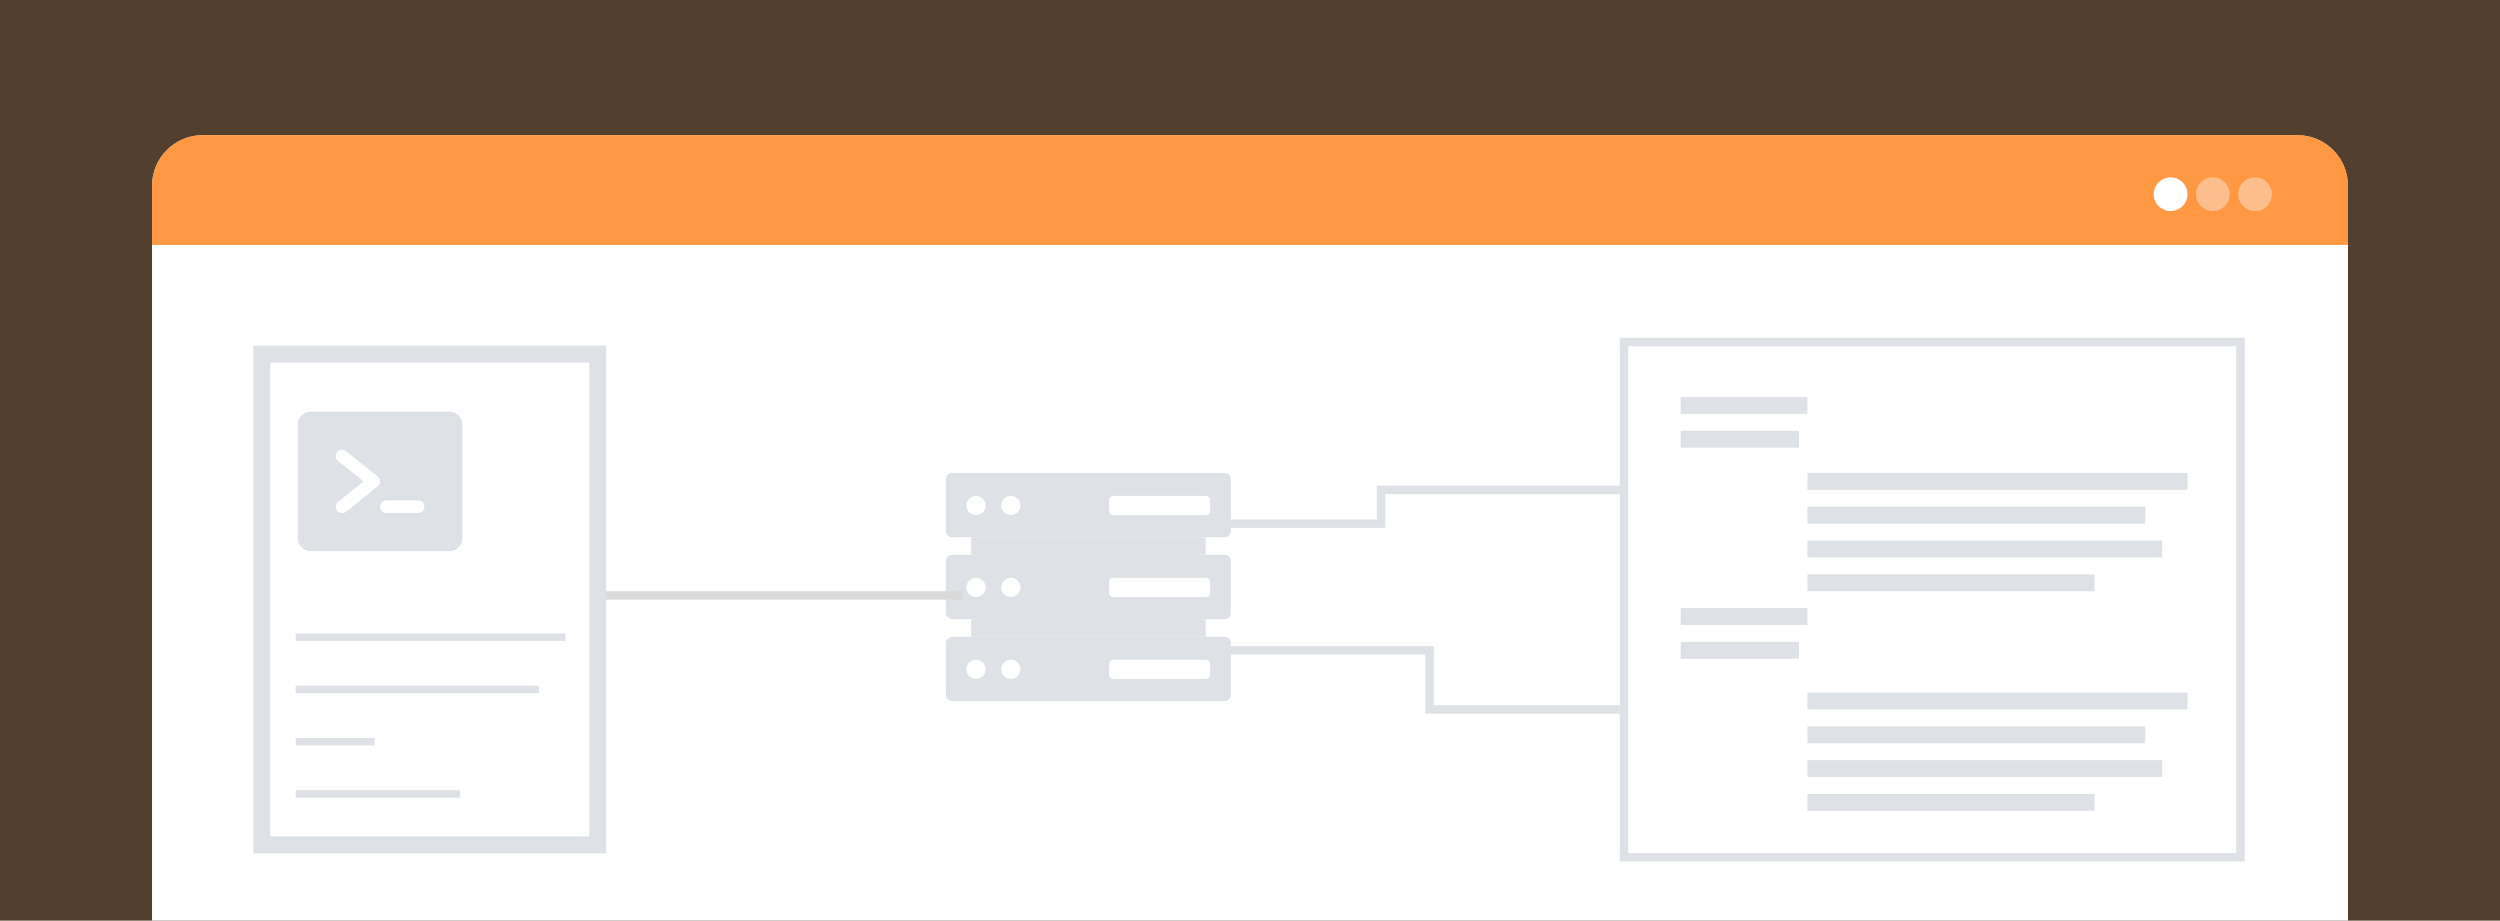 <svg width="296" height="109" viewBox="0 0 296 109" fill="none" xmlns="http://www.w3.org/2000/svg">
<rect x="0" y="0" width="296" height="109" fill="#333333" stroke="none"/>
<path d="M0 0H296V109H0V0Z" fill="#FD7E14" fill-opacity="0.16"/>
<path d="M18 22C18 18.686 20.686 16 24 16H272C275.314 16 278 18.686 278 22V109H18V22Z" fill="white"/>
<path d="M145.023 56H112.713C112.319 56 112 56.319 112 56.713V62.892C112 63.285 112.319 63.604 112.713 63.604H145.023C145.417 63.604 145.736 63.285 145.736 62.892V56.713C145.736 56.319 145.417 56 145.023 56Z" fill="#DEE2E6"/>
<path d="M142.752 63.609H114.987V65.7H142.752V63.609Z" fill="#DEE2E6"/>
<path d="M142.752 73.305H114.987V75.396H142.752V73.305Z" fill="#DEE2E6"/>
<path d="M142.785 58.714H131.81C131.539 58.714 131.319 58.934 131.319 59.205V60.498C131.319 60.77 131.539 60.989 131.81 60.989H142.785C143.056 60.989 143.276 60.77 143.276 60.498V59.205C143.276 58.934 143.056 58.714 142.785 58.714Z" fill="white"/>
<path d="M116.7 59.852C116.7 60.48 116.19 60.989 115.562 60.989C114.935 60.989 114.425 60.48 114.425 59.852C114.425 59.224 114.935 58.714 115.562 58.714C116.19 58.714 116.7 59.224 116.7 59.852Z" fill="white"/>
<path d="M120.821 59.852C120.821 60.48 120.311 60.989 119.683 60.989C119.056 60.989 118.546 60.48 118.546 59.852C118.546 59.224 119.056 58.714 119.683 58.714C120.311 58.714 120.821 59.224 120.821 59.852Z" fill="white"/>
<path d="M145.023 65.7H112.713C112.319 65.7 112 66.019 112 66.413V72.592C112 72.985 112.319 73.305 112.713 73.305H145.023C145.417 73.305 145.736 72.985 145.736 72.592V66.413C145.736 66.019 145.417 65.7 145.023 65.7Z" fill="#DEE2E6"/>
<path d="M142.785 68.415H131.81C131.539 68.415 131.319 68.634 131.319 68.905V70.199C131.319 70.47 131.539 70.69 131.81 70.69H142.785C143.056 70.69 143.276 70.47 143.276 70.199V68.905C143.276 68.634 143.056 68.415 142.785 68.415Z" fill="white"/>
<path d="M116.7 69.552C116.7 70.18 116.19 70.69 115.562 70.69C114.935 70.69 114.425 70.18 114.425 69.552C114.425 68.924 114.935 68.415 115.562 68.415C116.19 68.415 116.7 68.924 116.7 69.552Z" fill="white"/>
<path d="M120.821 69.552C120.821 70.18 120.311 70.69 119.683 70.69C119.056 70.69 118.546 70.18 118.546 69.552C118.546 68.924 119.056 68.415 119.683 68.415C120.311 68.415 120.821 68.924 120.821 69.552Z" fill="white"/>
<path d="M145.023 75.395H112.713C112.319 75.395 112 75.715 112 76.108V82.287C112 82.681 112.319 83 112.713 83H145.023C145.417 83 145.736 82.681 145.736 82.287V76.108C145.736 75.715 145.417 75.395 145.023 75.395Z" fill="#DEE2E6"/>
<path d="M142.785 78.11H131.81C131.539 78.11 131.319 78.329 131.319 78.6V79.894C131.319 80.165 131.539 80.385 131.81 80.385H142.785C143.056 80.385 143.276 80.165 143.276 79.894V78.6C143.276 78.329 143.056 78.11 142.785 78.11Z" fill="white"/>
<path d="M116.7 79.247C116.7 79.875 116.19 80.385 115.562 80.385C114.935 80.385 114.425 79.875 114.425 79.247C114.425 78.619 114.935 78.11 115.562 78.11C116.19 78.11 116.7 78.619 116.7 79.247Z" fill="white"/>
<path d="M119.683 80.385C120.312 80.385 120.821 79.876 120.821 79.247C120.821 78.619 120.312 78.11 119.683 78.11C119.055 78.11 118.546 78.619 118.546 79.247C118.546 79.876 119.055 80.385 119.683 80.385Z" fill="white"/>
<rect x="71" y="70" width="43" height="1" fill="#D9D9D9"/>
<rect x="31" y="41.929" width="39.774" height="58.104" stroke="#DEE2E6" stroke-width="2"/>
<path d="M53.25 48.75H36.75C36.352 48.75 35.971 48.908 35.689 49.19C35.408 49.471 35.25 49.852 35.25 50.25V63.75C35.25 64.148 35.408 64.53 35.689 64.811C35.971 65.092 36.352 65.25 36.75 65.25H53.25C53.648 65.25 54.029 65.092 54.311 64.811C54.592 64.53 54.75 64.148 54.75 63.75V50.25C54.75 49.852 54.592 49.471 54.311 49.19C54.029 48.908 53.648 48.75 53.25 48.75ZM44.719 57.586L40.969 60.586C40.892 60.648 40.803 60.694 40.709 60.721C40.614 60.748 40.515 60.757 40.417 60.746C40.319 60.735 40.224 60.705 40.138 60.657C40.052 60.61 39.976 60.546 39.914 60.469C39.852 60.392 39.807 60.304 39.779 60.209C39.752 60.114 39.743 60.015 39.754 59.917C39.765 59.819 39.795 59.725 39.843 59.638C39.89 59.552 39.954 59.476 40.031 59.414L43.049 57L40.031 54.586C39.954 54.525 39.89 54.449 39.843 54.362C39.795 54.276 39.765 54.181 39.754 54.083C39.743 53.985 39.752 53.886 39.779 53.791C39.807 53.697 39.852 53.608 39.914 53.532C39.976 53.455 40.052 53.391 40.138 53.343C40.224 53.295 40.319 53.265 40.417 53.255C40.515 53.244 40.614 53.252 40.709 53.279C40.803 53.307 40.892 53.353 40.969 53.414L44.719 56.414C44.807 56.485 44.878 56.574 44.926 56.675C44.975 56.777 45.001 56.888 45.001 57C45.001 57.113 44.975 57.224 44.926 57.325C44.878 57.427 44.807 57.516 44.719 57.586ZM49.5 60.75H45.75C45.551 60.75 45.36 60.671 45.22 60.531C45.079 60.39 45 60.199 45 60C45 59.801 45.079 59.611 45.22 59.47C45.36 59.329 45.551 59.25 45.75 59.25H49.5C49.699 59.25 49.89 59.329 50.03 59.47C50.171 59.611 50.25 59.801 50.25 60C50.25 60.199 50.171 60.39 50.03 60.531C49.89 60.671 49.699 60.75 49.5 60.75Z" fill="#DEE2E6"/>
<rect x="35" y="75" width="31.945" height="0.884" fill="#DEE2E6"/>
<rect x="35" y="81.188" width="28.828" height="0.884" fill="#DEE2E6"/>
<rect x="35" y="87.375" width="9.35" height="0.884" fill="#DEE2E6"/>
<rect x="35" y="93.562" width="19.479" height="0.884" fill="#DEE2E6"/>
<rect x="192.274" y="40.5" width="73" height="61" stroke="#DEE2E6"/>
<rect x="199" y="47" width="15" height="2" fill="#DEE2E6"/>
<rect x="199" y="72" width="15" height="2" fill="#DEE2E6"/>
<rect x="199" y="51" width="14" height="2" fill="#DEE2E6"/>
<rect x="199" y="76" width="14" height="2" fill="#DEE2E6"/>
<rect x="214" y="56" width="45" height="2" fill="#DEE2E6"/>
<rect x="214" y="82" width="45" height="2" fill="#DEE2E6"/>
<rect x="214" y="60" width="40" height="2" fill="#DEE2E6"/>
<rect x="214" y="86" width="40" height="2" fill="#DEE2E6"/>
<rect x="214" y="64" width="42" height="2" fill="#DEE2E6"/>
<rect x="214" y="90" width="42" height="2" fill="#DEE2E6"/>
<rect x="214" y="68" width="34" height="2" fill="#DEE2E6"/>
<rect x="214" y="94" width="34" height="2" fill="#DEE2E6"/>
<path d="M140.774 77H169.252V84H191.774" stroke="#DEE2E6"/>
<path d="M192 58H163.523V62H141" stroke="#DEE2E6"/>
<path opacity="0.8" d="M18 22C18 18.686 20.686 16 24 16H272C275.314 16 278 18.686 278 22V29H18V22Z" fill="#FD7E14"/>
<path d="M259 22.994C259 24.094 258.103 24.988 257 24.988C255.897 24.988 255 24.094 255 22.994C255 21.894 255.897 21 257 21C258.103 21 259 21.894 259 22.994Z" fill="white"/>
<path d="M264 22.994C264 24.094 263.103 24.988 262 24.988C260.897 24.988 260 24.094 260 22.994C260 21.894 260.897 21 262 21C263.103 21 264 21.894 264 22.994Z" fill="#F8F9FA" fill-opacity="0.4"/>
<path d="M269 22.994C269 24.094 268.103 24.988 267 24.988C265.897 24.988 265 24.094 265 22.994C265 21.894 265.897 21 267 21C268.103 21 269 21.894 269 22.994Z" fill="#F8F9FA" fill-opacity="0.4"/>
</svg>
